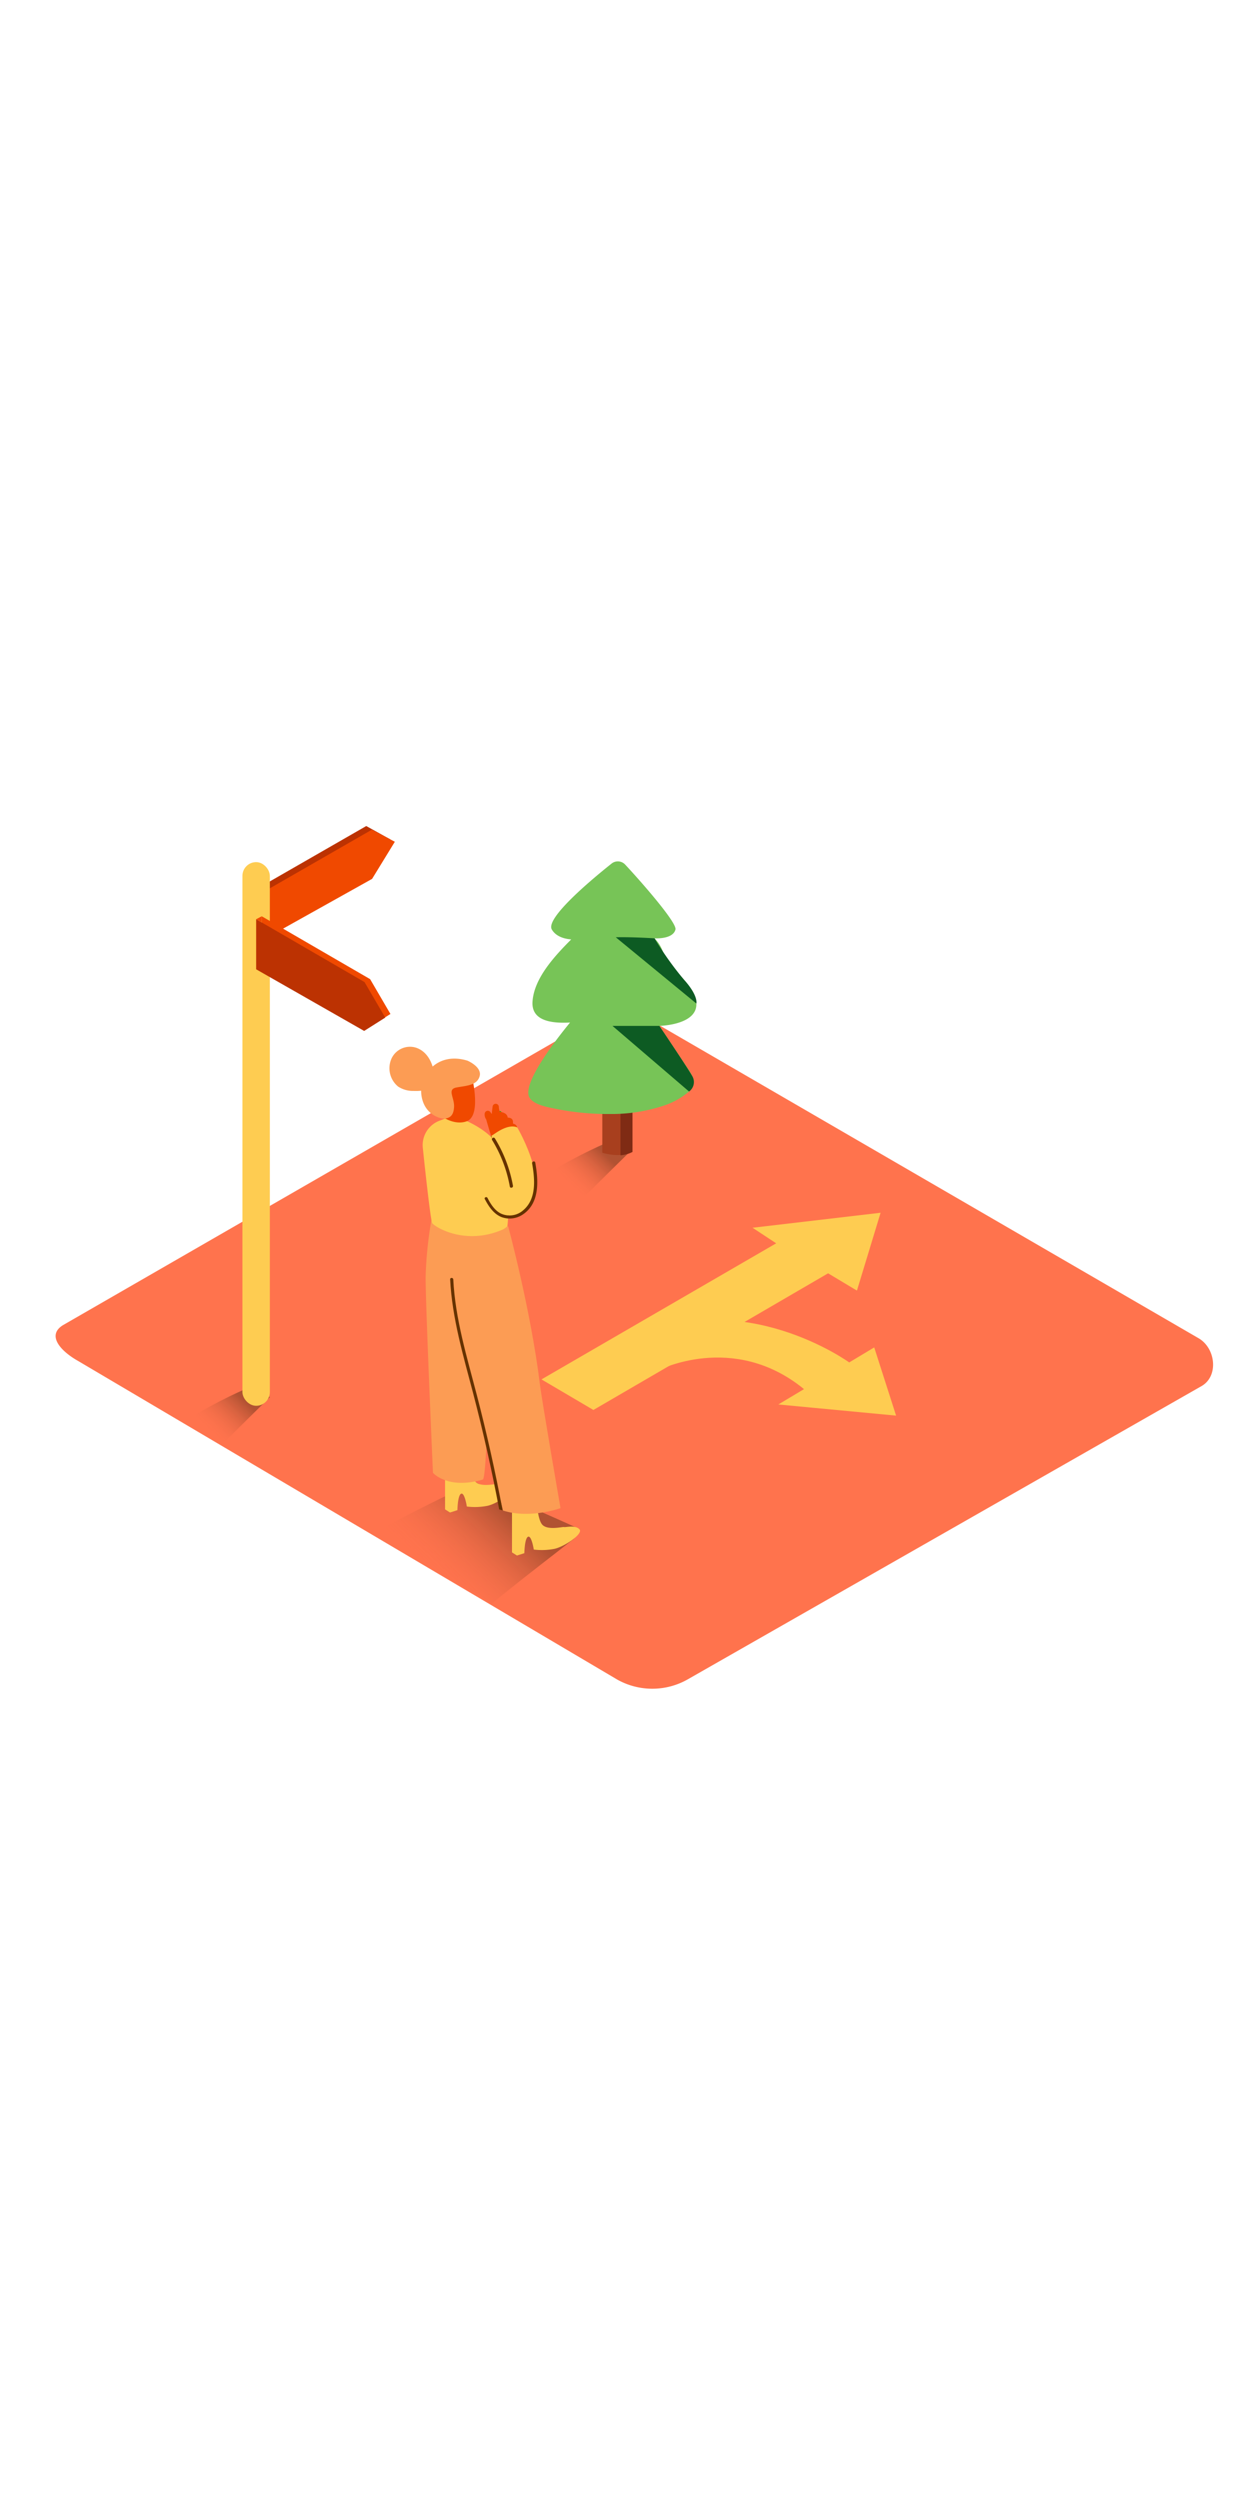 <svg id="Layer_2" data-name="Layer 2" xmlns="http://www.w3.org/2000/svg" xmlns:xlink="http://www.w3.org/1999/xlink" viewBox="0 0 400 300" data-imageid="decision-isometric" imageName="Decision" class="illustrations_image" style="width: 150px;"><defs><linearGradient id="linear-gradient" x1="65.95" y1="207.93" x2="76.62" y2="196.59" gradientUnits="userSpaceOnUse"><stop offset="0" stop-color="#ff734d" stop-opacity="0"/><stop offset="1" stop-color="#42210b"/></linearGradient><linearGradient id="linear-gradient-2" x1="138.6" y1="254.96" x2="160.17" y2="232.02" xlink:href="#linear-gradient"/><linearGradient id="linear-gradient-3" x1="181.25" y1="129.2" x2="191.92" y2="117.86" xlink:href="#linear-gradient"/></defs><title>PP</title><path d="M197.51,287.46,25,185.51c-5.49-3.08-10.2-8.15-4.85-11.46L193.28,74.27c2.6-1.61,6.54-2.66,9.18-1.13L383.54,178.23c5.49,3.19,6.48,12.1,1,15.29L220.24,287.3A22.94,22.94,0,0,1,197.51,287.46Z" fill="#ff734d"/><path d="M58.66,205.47a2.33,2.33,0,0,1,2,.49c0,.25,0,.47-.05.7,3.13,1.94,6.27,3.87,9.43,5.76l1.46-.61q7.4-7.41,14.88-14.72c-1.71-1.23-3.36-2.54-5-3.84a156.92,156.92,0,0,0-23,12Z" opacity="0.41" fill="url(#linear-gradient)"/><path d="M152.25,224.28c-6.61,2.73-23.66,11.27-34,17a87.24,87.24,0,0,0,11.07,5.63c3.81,1.76,7.14,4.24,10.72,6.4,5.69,3.43,12.12,5.75,17.24,10,7.24-6.13,19.28-15.29,25.82-20.47.23,0,2.47-2.2,2.3-3.55C178.22,235.87,153.71,225.42,152.25,224.28Z" opacity="0.41" fill="url(#linear-gradient-2)"/><path d="M144,234l-1.58-1,0-17.79,7.81-.28s.15,7.59,2,9.32,6.41.49,6.86.64,3.52-.74,4.9.68-4.68,5.52-7.9,6.27a20.8,20.8,0,0,1-6.7.25s-.7-4.55-1.82-4.1-1.2,5.26-1.2,5.26Z" fill="#fecc51" class="target-color"/><path d="M138.15,139.87a126.26,126.26,0,0,0-1.94,18.49c-.13,7,2.34,62.94,2.34,62.94s4.64,5.44,15.94,2.16c1.64-.47,2.16-54.59,2.16-54.59L152.78,144" fill="#fc9c54"/><path d="M159.82,105.68a.31.31,0,0,1,.52,0,13.72,13.72,0,0,1,2,10.29c-.08.38-.66.22-.59-.16a13.09,13.09,0,0,0-1.67-9.37,21.64,21.64,0,0,0-2.56,10.4.3.3,0,0,1-.61,0A22.29,22.29,0,0,1,159.82,105.68Z" fill="#42a200"/><path d="M165.42,247.77l-1.58-1,0-17.79,7.81-.28s.15,7.59,2,9.32,6.41.49,6.86.64,3.52-.74,4.9.68-4.68,5.52-7.9,6.27a20.8,20.8,0,0,1-6.7.25s-.7-4.55-1.82-4.1-1.2,5.26-1.2,5.26Z" fill="#fecc51" class="target-color"/><path d="M162.62,142.46s7.2,26.58,10.13,50.37c.7,5.71,6.61,39.77,6.61,39.77s-9.74,3.56-18.4.77c0,0-10.3-43.46-10.74-44.31s-7.39-29-8.19-49.2" fill="#fc9c54"/><path d="M140.61,108.64l4.11-1.55c1.05.07,10.4,3.13,14.65,9.32a40.52,40.52,0,0,1,1.36,5.93c.54,2.67,1,5.35,1.34,8a59.2,59.2,0,0,1,.5,8.86c0,1.27-.07,1.91-.2,3.17a5.61,5.61,0,0,1-1.58,1.12c-12.28,5.28-22-1.13-22.49-2.12s-2.11-15.47-3-24.09A8.34,8.34,0,0,1,140.61,108.64Z" fill="#fecc51" class="target-color"/><path d="M150.64,92.87s3.86,14-1.27,15.93-11.73-3.57-12.39-6.46S142.95,88.66,150.64,92.87Z" fill="#f04900"/><path d="M125.31,88.68a6.52,6.52,0,0,1,7.76-3.44c2.83.92,4.54,3.35,5.37,6.06,2.55-2.23,6.35-3.36,11.17-1.88,0,0,4.73,2,3.87,5s-4.45,3-7.46,3.59-.57,3.23-.72,6.2-1.49,3.46-2.74,3.72-6.93-1-7.73-7.67a8.89,8.89,0,0,1-.06-1.23,15.92,15.92,0,0,1-2.35.07,8.73,8.73,0,0,1-5-1.38A7.58,7.58,0,0,1,125.31,88.68Z" fill="#fc9c54"/><path d="M155.58,108.21a2.67,2.67,0,0,1-.47-1.9,1,1,0,0,1,1.82-.42l.44.6c.07-.77.15-1.54.26-2.31a1,1,0,0,1,2,.07c0,.24.06.49.08.73a4,4,0,0,1,.17.79c1.09.14,2.39.54,2.58,1.79,0,0,0,.06,0,.08.84,0,1.66.33,1.69,1.33a3.68,3.68,0,0,1,0,.57c.85.25,1.47.68,1.35,1.79a16.34,16.34,0,0,1-1,3.77,1,1,0,0,1-.76.57c-.12.54-.26,1.07-.41,1.6a1.5,1.5,0,0,1-2.52.28,1.18,1.18,0,0,1-.3-.06,1,1,0,0,1-.83.14,1,1,0,0,1-1.51-.45,1,1,0,0,1-.33-.84c0-.23,0-.46,0-.68v0Q156.64,111.95,155.58,108.21Z" fill="#f04900"/><path d="M157.29,113.4c.32.08,4.82-4.05,8.23-2.63,0,0,13,21.92.87,27.72-6,2.88-10.67-6-10.67-6l3.45-6.82Z" fill="#fecc51" class="target-color"/><path d="M158.37,114.29a43.8,43.8,0,0,1,5.78,15.16c.11.63-.85.9-1,.27a43,43,0,0,0-5.68-14.92C157.17,114.24,158,113.74,158.37,114.29Z" fill="#653200"/><path d="M156,133.33c1,1.95,2.28,4,4.28,5a6.56,6.56,0,0,0,7.23-1.12c4.26-3.67,3.62-10,2.77-14.93-.11-.63.85-.9,1-.27,1,5.54,1.51,12.74-3.72,16.45a7.52,7.52,0,0,1-7.09,1c-2.5-1-4.09-3.38-5.29-5.69C154.79,133.27,155.66,132.76,156,133.33Z" fill="#653200"/><path d="M145.05,159.41c.64,12.71,4.39,24.89,7.57,37.13s5.89,24.43,8.21,36.78l-1.08-.3q-3.53-18.71-8.34-37.15c-3.15-12-6.73-24-7.36-36.46C144,158.77,145,158.77,145.05,159.41Z" fill="#653200"/><polygon points="173.28 191.41 189.89 201.19 264.99 157.46 274.22 162.99 281.79 138.08 240.82 142.88 248.38 147.86 173.28 191.41" fill="#fecc51" class="target-color"/><path d="M189.41,200.43l21-11.82s24.24-12.62,46.87,5.91l-8.21,4.91L286.75,203l-7-21.83-8,4.81s-34.05-24.64-68.9-7.61l-22.23,12Z" fill="#fecc51" class="target-color"/><polygon points="81.97 34.57 81.97 49.79 117.28 30.05 124.86 18.58 117.2 14.33 81.97 34.57" fill="#bc3202"/><polygon points="83.76 35.75 83.76 50.98 119.07 31.24 126.35 19.36 118.99 15.51 83.76 35.75" fill="#f04900"/><rect x="77.58" y="25.88" width="8.77" height="173.97" rx="4.39" ry="4.39" fill="#fecc51" class="target-color"/><polygon points="118.44 63.33 83.76 43.21 83.76 59.24 118.35 78.63 124.94 74.47 118.44 63.33" fill="#f04900"/><polygon points="116.65 64.27 81.97 44.15 81.97 60.18 116.53 79.9 123.28 75.63 116.65 64.27" fill="#bc3202"/><polygon points="83.76 43.21 81.97 44.15 83.76 45.19 83.76 43.21" fill="#f04900"/><path d="M173.13,126.87c1.3-.22,2.35-.19,2.86.4-.91,9,5.56,4.6,8.4,6.87l2.44-1q7.4-7.41,14.88-14.72c-1.71-1.23-3.36-2.54-5-3.84A157.58,157.58,0,0,0,173.13,126.87Z" opacity="0.41" fill="url(#linear-gradient-3)"/><path d="M202.4,118.49V74.14h-9.66v44.74C196.08,119.85,199.59,120,202.4,118.49Z" fill="#a83f1e"/><path d="M198.55,74.26v45.43a9.72,9.72,0,0,0,3.85-1.07V74.26Z" fill="#7f2b14"/><path d="M211,78.29c6-.29,13.69-2.45,11.44-9.14-1.33-4-5.42-7.44-8-10.58s-2-5.24-5-8.3c2.49.1,6.1-.37,6.71-2.83.54-2.16-11.07-15.4-16.09-20.77a3.21,3.21,0,0,0-4.36-.32c-6,4.76-21.25,17.44-19.12,21.09,1.29,2.2,3.89,3,6.21,3.17C177.31,56.11,171,63,170.42,70.33c-.55,6.36,6,7.21,12,6.88-4.19,5.09-15.56,19.6-13,24,1.37,2.32,5.78,3.09,8.39,3.61a83.37,83.37,0,0,0,17.2,1.66,53,53,0,0,0,17.1-2.58,24,24,0,0,0,8.34-4.59c2.67-2.51,1.18-5.18-.55-7.7C216.92,87.21,214,82.75,211,78.29Z" fill="#77c457"/><path d="M209.45,50.27s-7.31-.48-12.4-.34l25.79,21.2s.69-2.46-3.87-7.51A103.77,103.77,0,0,1,209.45,50.27Z" fill="#0d5b23"/><path d="M211,78.29H196l24.5,21a3.73,3.73,0,0,0,1.08-4.84C220,91.63,211,78.29,211,78.29Z" fill="#0d5b23"/></svg>